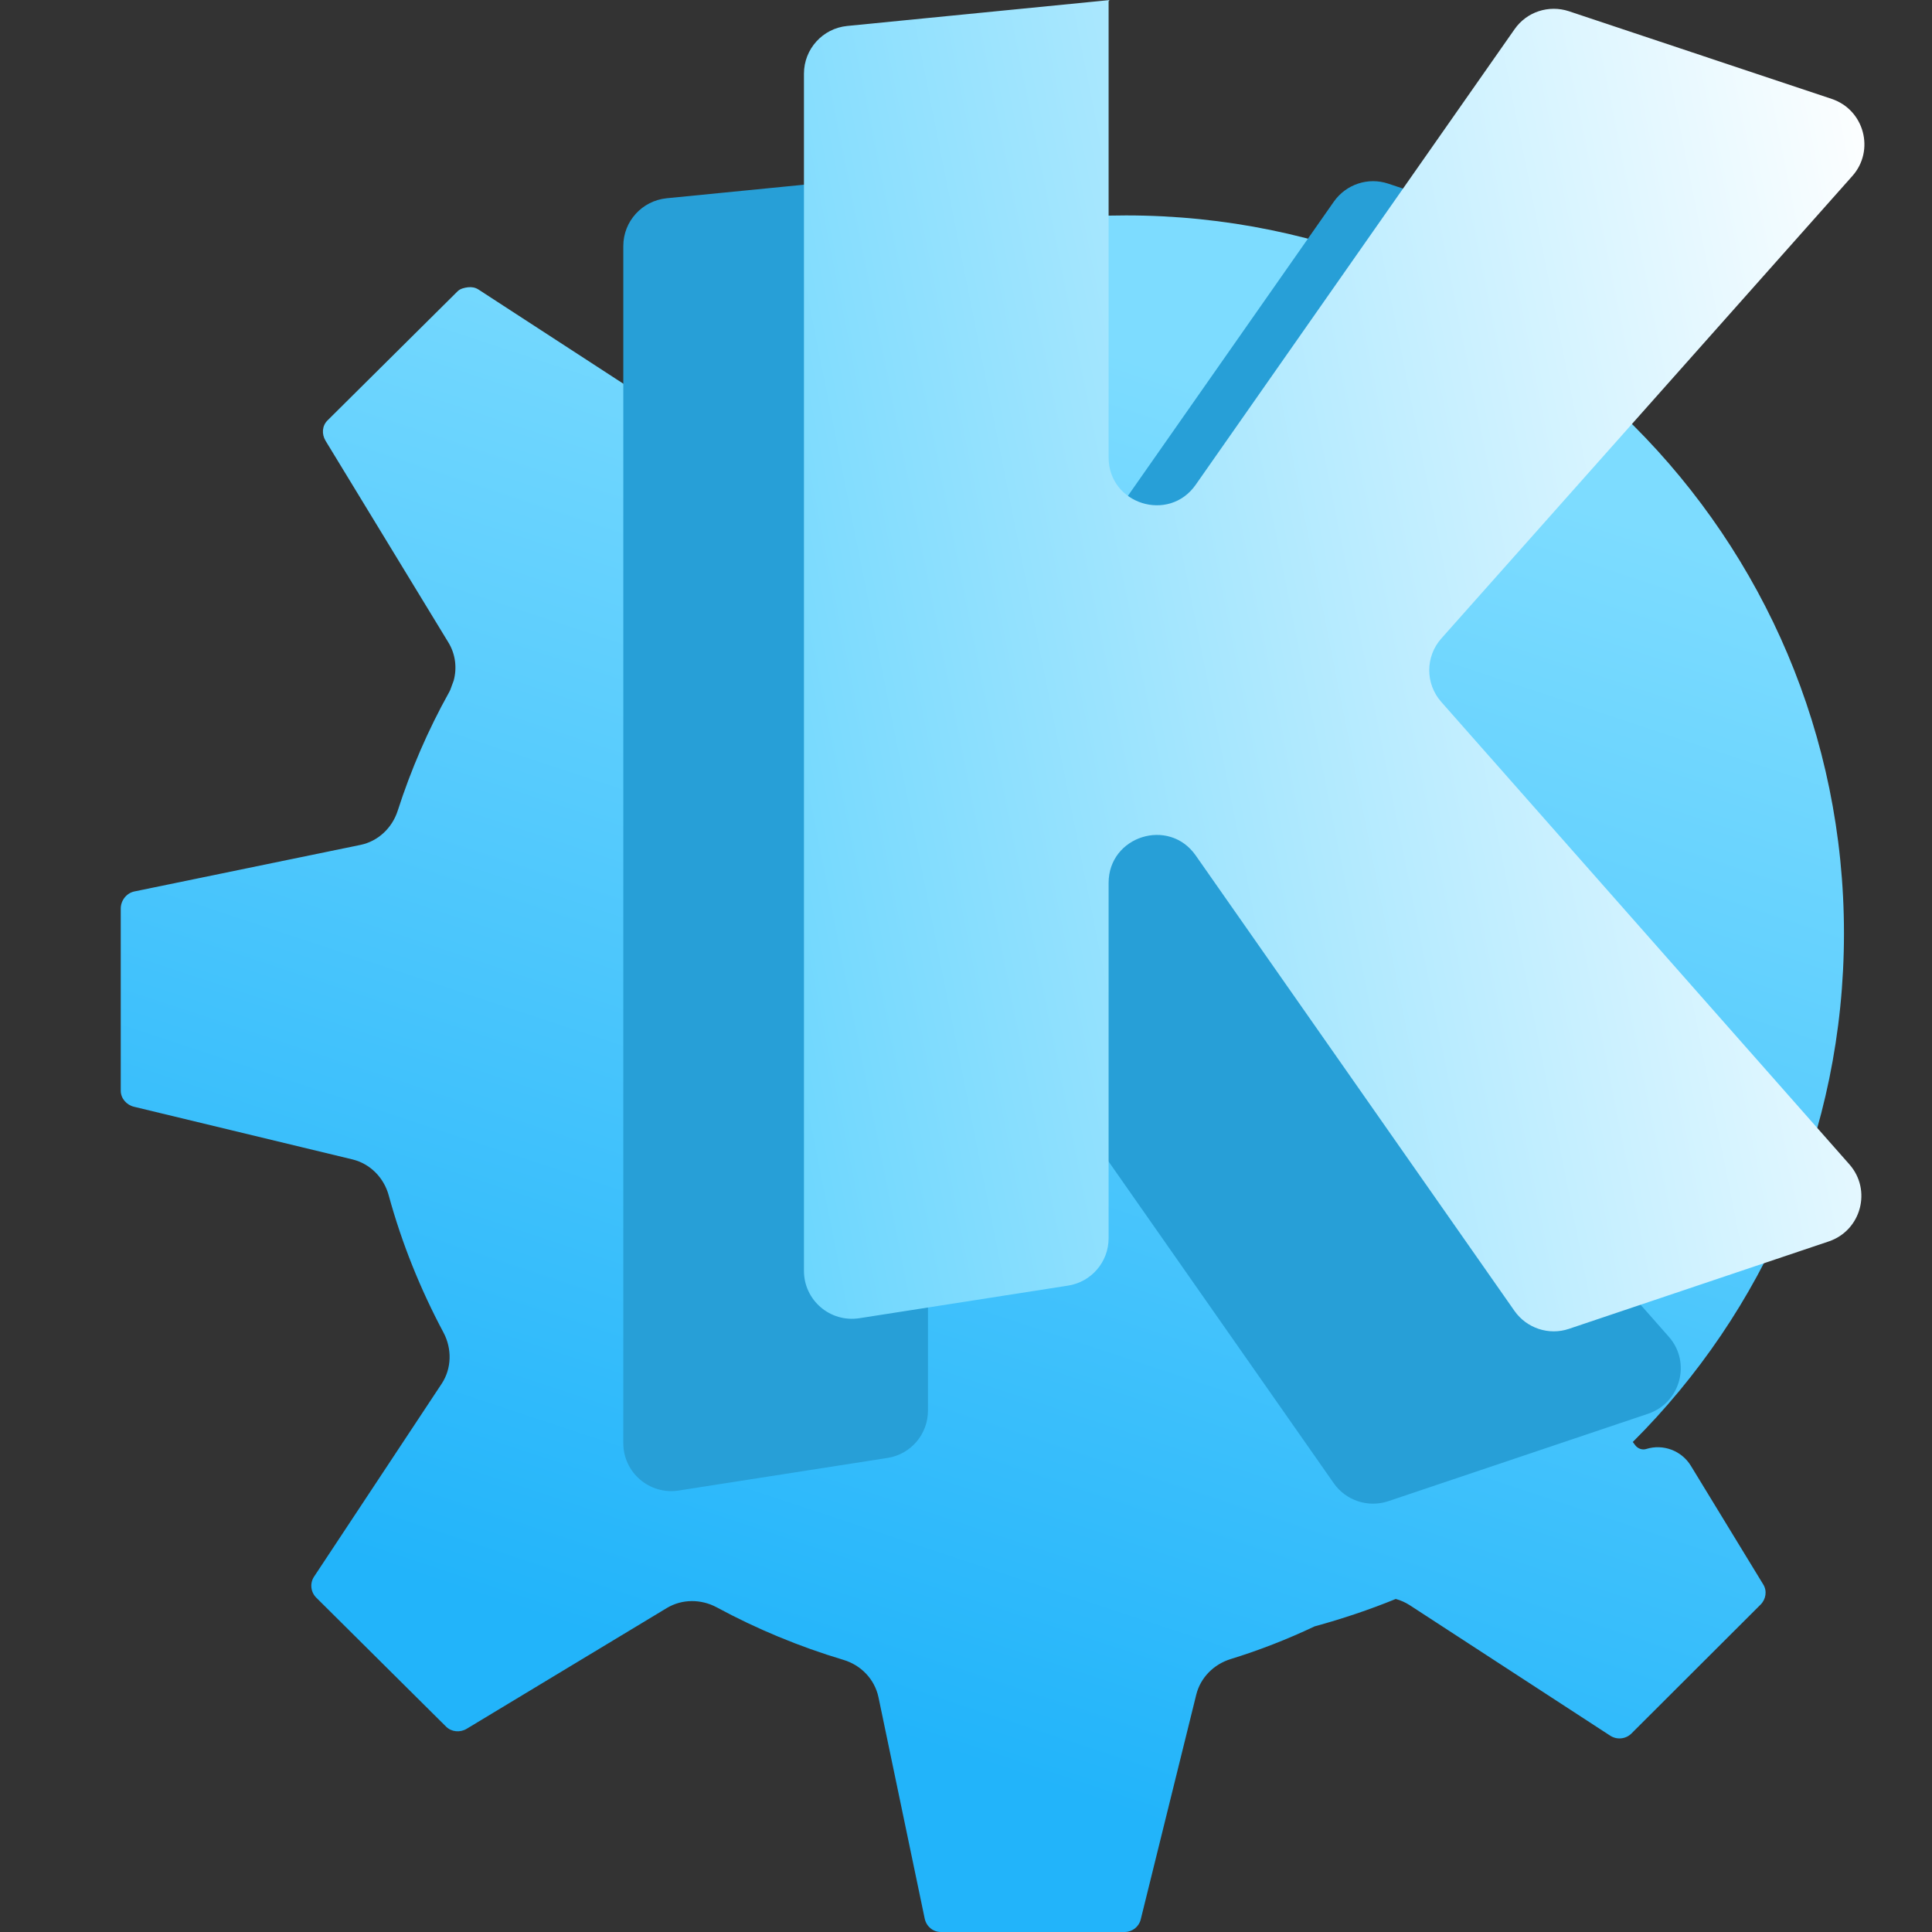 <svg width="16" height="16" viewBox="0 0 16 16" fill="none" xmlns="http://www.w3.org/2000/svg">
<rect x="0" y="0" width="16" height="16" fill="#333333" stroke="none"/>
<path fill-rule="evenodd" clip-rule="evenodd" d="M13.522 11.942C14.602 10.865 15.271 9.376 15.271 7.73C15.271 4.446 12.609 1.784 9.325 1.784C7.799 1.784 6.407 2.359 5.355 3.303L3.963 2.398C3.935 2.38 3.907 2.376 3.877 2.379L3.876 2.379L3.876 2.379C3.845 2.383 3.812 2.39 3.789 2.413L2.712 3.482C2.667 3.527 2.663 3.595 2.696 3.65L3.713 5.32C3.772 5.416 3.786 5.531 3.757 5.637C3.748 5.662 3.738 5.688 3.729 5.713C3.726 5.721 3.721 5.729 3.717 5.737C3.545 6.046 3.403 6.374 3.293 6.716C3.247 6.857 3.131 6.967 2.986 6.997L1.111 7.383C1.047 7.397 1 7.458 1 7.524V9.033C1 9.097 1.049 9.152 1.111 9.166L2.92 9.602C3.066 9.638 3.179 9.753 3.219 9.899C3.328 10.298 3.482 10.678 3.673 11.036C3.744 11.17 3.741 11.333 3.658 11.459L2.601 13.057C2.565 13.111 2.572 13.184 2.619 13.231L3.694 14.299C3.739 14.344 3.81 14.35 3.865 14.317L5.524 13.316C5.65 13.241 5.806 13.242 5.935 13.311C6.266 13.49 6.617 13.636 6.984 13.746C7.13 13.789 7.243 13.906 7.275 14.055L7.658 15.889C7.672 15.954 7.726 16 7.792 16H9.313C9.377 16 9.432 15.957 9.447 15.896L9.907 14.034C9.942 13.893 10.052 13.783 10.191 13.74C10.431 13.666 10.663 13.575 10.887 13.469C11.117 13.406 11.341 13.331 11.559 13.242C11.6 13.253 11.638 13.27 11.674 13.293L13.335 14.374C13.39 14.41 13.463 14.403 13.51 14.357L14.58 13.289C14.625 13.244 14.636 13.175 14.602 13.121L14.003 12.139C13.926 12.013 13.773 11.956 13.633 12C13.6 12.01 13.565 11.997 13.544 11.971C13.541 11.968 13.54 11.966 13.538 11.963C13.537 11.962 13.536 11.96 13.535 11.959L13.522 11.942Z" fill="url(#paint0_linear_123_3)"/>
<path d="M7.699 1.427L5.52 1.642C5.317 1.663 5.162 1.833 5.162 2.037V11.952C5.162 12.195 5.379 12.381 5.62 12.344L7.35 12.074C7.543 12.044 7.685 11.878 7.685 11.682V8.739C7.685 8.351 8.184 8.194 8.406 8.512L11.046 12.284C11.147 12.428 11.331 12.488 11.498 12.432L13.649 11.708C13.918 11.617 14.008 11.282 13.82 11.07L10.44 7.24C10.307 7.09 10.308 6.864 10.441 6.714L13.844 2.885C14.033 2.673 13.943 2.336 13.673 2.246L11.497 1.521C11.331 1.465 11.148 1.526 11.047 1.669L8.406 5.442C8.184 5.76 7.685 5.602 7.685 5.215V1.441C7.685 1.433 7.691 1.427 7.699 1.427Z" fill="#279FD7"/>
<path d="M9.195 9.11585e-08L7.016 0.215C6.813 0.235 6.658 0.406 6.658 0.61V10.525C6.658 10.768 6.875 10.954 7.116 10.917L8.845 10.647C9.038 10.617 9.181 10.451 9.181 10.255V7.312C9.181 6.924 9.68 6.767 9.902 7.084L12.542 10.856C12.643 11 12.827 11.061 12.993 11.005L15.145 10.281C15.414 10.19 15.503 9.855 15.316 9.643L11.936 5.813C11.803 5.663 11.803 5.437 11.937 5.287L15.34 1.458C15.529 1.246 15.439 0.909 15.169 0.819L12.993 0.093C12.826 0.038 12.643 0.098 12.543 0.242L9.902 4.015C9.68 4.332 9.181 4.175 9.181 3.788V0.014C9.181 0.006 9.187 -2.76577e-05 9.195 9.11585e-08Z" fill="url(#paint1_linear_123_3)"/>
<defs>
<linearGradient id="paint0_linear_123_3" x1="2.427" y1="16.005" x2="7.546" y2="0.587" gradientUnits="userSpaceOnUse">
<stop offset="0.191" stop-color="#22B4FA"/>
<stop offset="0.897" stop-color="#7DDCFF"/>
</linearGradient>
<linearGradient id="paint1_linear_123_3" x1="6.658" y1="11.025" x2="17.217" y2="8.923" gradientUnits="userSpaceOnUse">
<stop stop-color="#6BD6FE"/>
<stop offset="1" stop-color="white"/>
</linearGradient>
</defs>
</svg>
